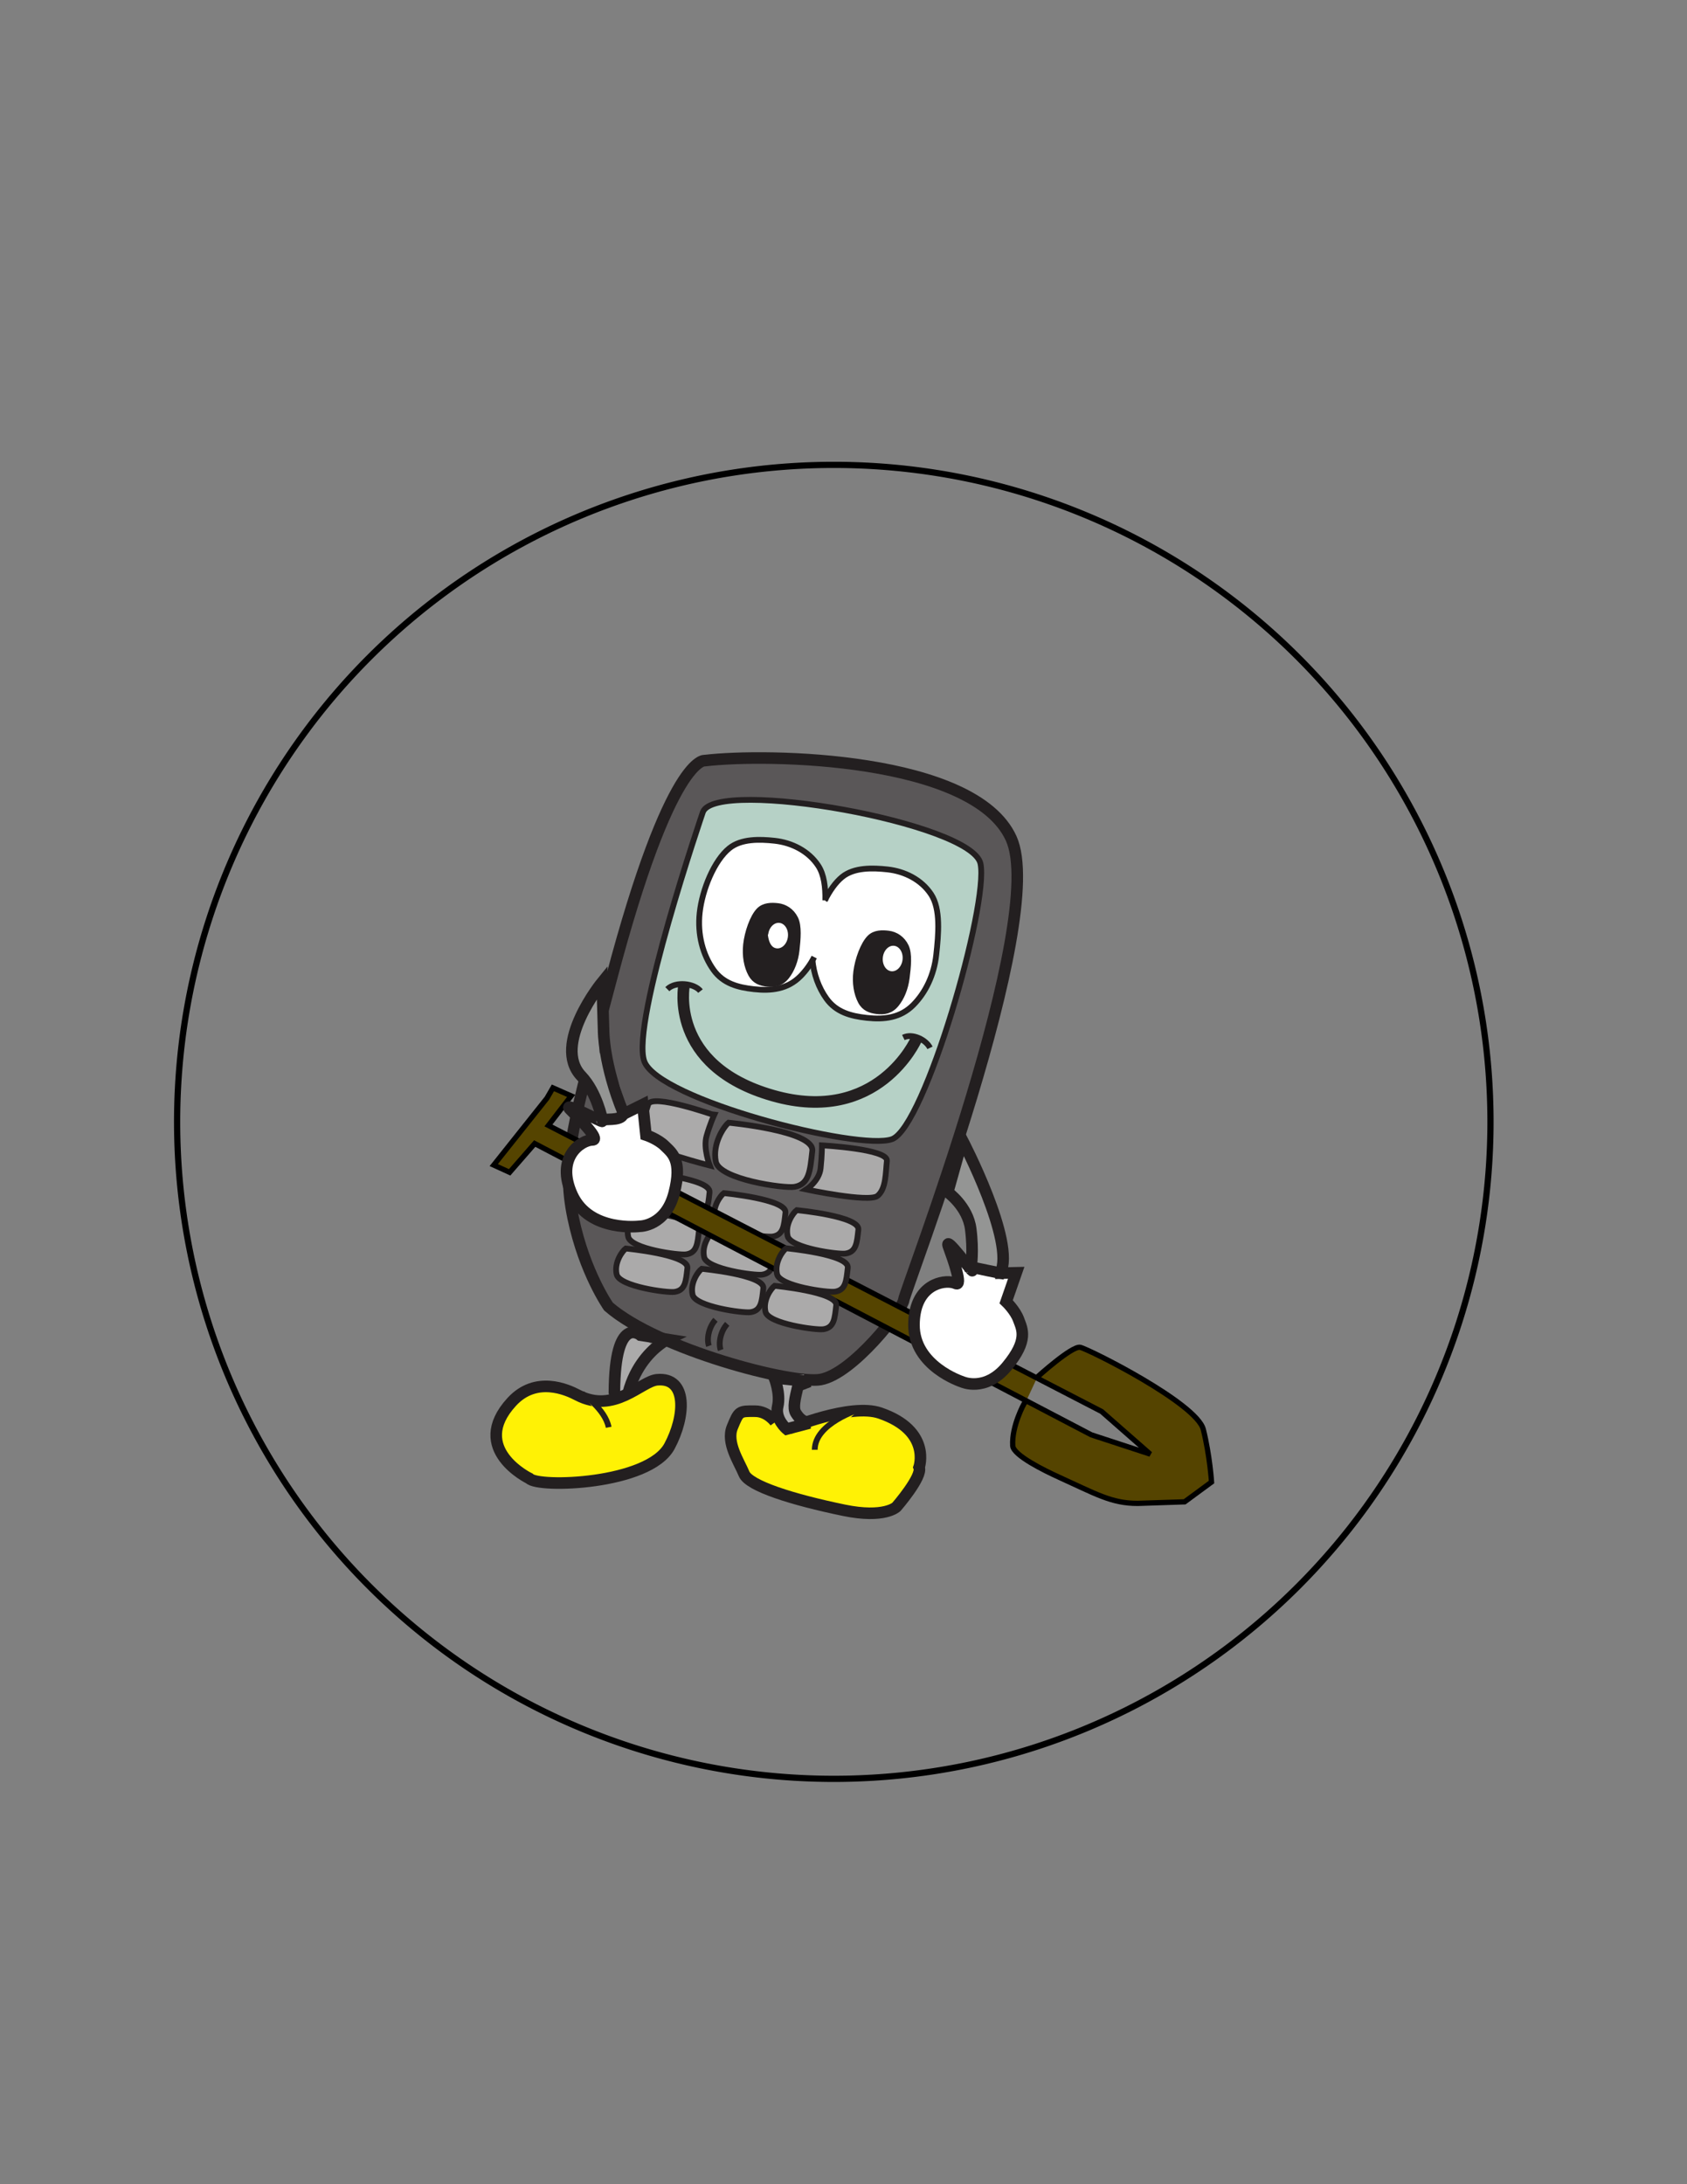 <?xml version="1.0" encoding="UTF-8" standalone="no"?>
<!-- Created with Inkscape (http://www.inkscape.org/) -->

<svg
   xmlns:dc="http://purl.org/dc/elements/1.1/"
   xmlns:cc="http://creativecommons.org/ns#"
   xmlns:rdf="http://www.w3.org/1999/02/22-rdf-syntax-ns#"
   xmlns:svg="http://www.w3.org/2000/svg"
   xmlns="http://www.w3.org/2000/svg"
   xmlns:sodipodi="http://sodipodi.sourceforge.net/DTD/sodipodi-0.dtd"
   xmlns:inkscape="http://www.inkscape.org/namespaces/inkscape"
   id="svg2985"
   version="1.1"
   inkscape:version="0.48.4 r9939"
   width="765"
   height="990"
   xml:space="preserve"
   sodipodi:docname="MouribaLos.svg"><rect width="100%" height="100%" fill="#808080" stroke="none"/><defs
     id="defs2989"><clipPath
       clipPathUnits="userSpaceOnUse"
       id="clipPath2999"><path
         d="M 0,792 612,792 612,0 0,0 0,792 z"
         id="path3001" /></clipPath><clipPath
       clipPathUnits="userSpaceOnUse"
       id="clipPath3007"><path
         d="m -238.899,743.427 1150.9,0 0,-689.118 -1150.9,0 0,689.118 z"
         id="path3009" /></clipPath><clipPath
       clipPathUnits="userSpaceOnUse"
       id="clipPath3019"><path
         d="M 0,792 612,792 612,0 0,0 0,792 z"
         id="path3021" /></clipPath></defs><sodipodi:namedview
     pagecolor="#ffffff"
     bordercolor="#666666"
     borderopacity="1"
     objecttolerance="10"
     gridtolerance="10"
     guidetolerance="10"
     inkscape:pageopacity="0"
     inkscape:pageshadow="2"
     inkscape:window-width="1680"
     inkscape:window-height="988"
     id="namedview2987"
     showgrid="false"
     inkscape:zoom="0.50373353"
     inkscape:cx="-112.99676"
     inkscape:cy="503.2352"
     inkscape:window-x="-32000"
     inkscape:window-y="-32000"
     inkscape:window-maximized="0"
     inkscape:current-layer="g3017" /><g
     id="g2993"
     inkscape:groupmode="layer"
     inkscape:label="MouribaDev4D"
     transform="matrix(1.25,0,0,-1.25,0,990)"><g
       id="g2995"><g
         id="g2997"
         clip-path="url(#clipPath2999)"><g
           id="g3003"><g
             id="g3005" /><g
             id="g3011"><g
               clip-path="url(#clipPath3007)"
               opacity="0.41"
               id="g3013" /></g></g></g></g><g
       id="g3015"><g
         id="g3017"
         clip-path="url(#clipPath3019)"><g
           id="g3039"
           transform="matrix(0.688,-0.128,0.128,0.688,207.926,350.383)"><path
             inkscape:connector-curvature="0"
             d="m 0,0 c -11.762,28.614 -8.96,48.564 -3.198,125.68 8.969,120.042 26.977,119.759 26.977,119.759 31.157,9.699 136.929,27.456 163.499,-10.61 26.569,-38.066 -11.374,-240.409 -11.009,-245.287 0.367,-4.877 -18.895,-42.299 -34.791,-48.398 -13.884,-5.329 -86.054,-0.059 -115.06,17.043 0,0 -15.395,14.997 -26.418,41.813"
             style="fill:#5a5758;fill-opacity:1;fill-rule:nonzero;stroke:none"
             id="path3041" /></g><g
           id="g3043"
           transform="matrix(0.688,-0.128,0.128,0.688,207.926,350.383)"><path
             inkscape:connector-curvature="0"
             d="m 0,0 c -11.762,28.614 -8.96,48.564 -3.198,125.68 8.969,120.042 26.977,119.759 26.977,119.759 31.157,9.699 136.929,27.456 163.499,-10.61 26.569,-38.066 -11.374,-240.409 -11.009,-245.287 0.367,-4.877 -18.895,-42.299 -34.791,-48.398 -13.884,-5.329 -86.054,-0.059 -115.06,17.043 0,0 -15.395,14.997 -26.418,41.813 z"
             style="fill:none;stroke:#231f20;stroke-width:6;stroke-linecap:butt;stroke-linejoin:miter;stroke-miterlimit:4;stroke-opacity:1;stroke-dasharray:none"
             id="path3045" /></g><g
           id="g3047"
           transform="matrix(0.688,-0.128,0.128,0.688,263.83,311.955)"><path
             inkscape:connector-curvature="0"
             d="M 0,0 C -2.763,-4.442 -2.755,-10.727 -0.866,-13.937"
             style="fill:none;stroke:#231f20;stroke-width:3;stroke-linecap:butt;stroke-linejoin:miter;stroke-miterlimit:4;stroke-opacity:1;stroke-dasharray:none"
             id="path3049" /></g><g
           id="g3051"
           transform="matrix(0.7,0,0,0.7,288.261,265.544)"><path
             inkscape:connector-curvature="0"
             d="M 0,0 C 5.014,-1.152 9.423,-8.171 10.492,-12.401"
             style="fill:none;stroke:#231f20;stroke-width:6;stroke-linecap:butt;stroke-linejoin:miter;stroke-miterlimit:4;stroke-opacity:1;stroke-dasharray:none"
             id="path3053" /></g><g
           id="g3055"
           transform="matrix(0.7,0,0,0.7,239.183,302.148)"><path
             inkscape:connector-curvature="0"
             d="m 0,0 c 0,0 -24.75,-7.994 -16.6,-52.459 l -6.674,31.012 c 0.215,40.825 13.5,29.612 13.5,29.612 L 0,0 z"
             style="fill:#abaaaa;fill-opacity:1;fill-rule:nonzero;stroke:none"
             id="path3057" /></g><g
           id="g3059"
           transform="matrix(0.7,0,0,0.7,239.183,302.148)"><path
             inkscape:connector-curvature="0"
             d="M 4.255,5.957 C 4.255,5.957 -24.75,-7.994 -16.6,-52.459 l -6.674,31.012 c 0.215,40.825 13.5,29.612 13.5,29.612 z"
             style="fill:none;stroke:#231f20;stroke-width:6;stroke-linecap:butt;stroke-linejoin:miter;stroke-miterlimit:4;stroke-opacity:1;stroke-dasharray:none"
             id="path3061"
             sodipodi:nodetypes="ccccc" /></g><g
           id="g3063"
           transform="matrix(0.7,0,0,0.7,286.375,274.05)"><path
             inkscape:connector-curvature="0"
             d="m 0,0 c 0,0 31.581,13.233 46.991,7.955 26.819,-9.189 20.213,-28.106 20.213,-28.106 1.957,-4.763 -11.75,-20.506 -11.75,-20.506 0,0 -6.183,-6.08 -27.19,-1.739 -26.958,5.569 -49.193,12.646 -51.738,18.836 -2.546,6.193 -9.421,16.194 -6.11,24.211 3.452,8.359 3.452,8.359 11.975,8.261 6.374,-0.072 10.305,-5.609 10.305,-5.609"
             style="fill:#fff205;fill-opacity:1;fill-rule:nonzero;stroke:#231f20;stroke-width:6;stroke-linecap:butt;stroke-linejoin:miter;stroke-miterlimit:4;stroke-opacity:1;stroke-dasharray:none"
             id="path3065" /></g><g
           id="g3067"
           transform="matrix(0.688,-0.128,0.128,0.688,255.004,497.582)"><path
             inkscape:connector-curvature="0"
             d="m 0,0 c 0,0 -16.775,-114.136 -6.31,-132.482 10.466,-18.346 118.145,-25.561 133.708,-16.263 15.564,9.301 27.154,128.788 18.96,148.739 C 138.164,19.945 3.646,18.729 0,0"
             style="fill:#b6d1c6;fill-opacity:1;fill-rule:nonzero;stroke:none"
             id="path3069" /></g><g
           id="g3071"
           transform="matrix(0.688,-0.128,0.128,0.688,255.004,497.582)"><path
             inkscape:connector-curvature="0"
             d="m 0,0 c 0,0 -16.775,-114.136 -6.31,-132.482 10.466,-18.346 118.145,-25.561 133.708,-16.263 15.564,9.301 27.154,128.788 18.96,148.739 C 138.164,19.945 3.646,18.729 0,0 z"
             style="fill:none;stroke:#231f20;stroke-width:3;stroke-linecap:butt;stroke-linejoin:miter;stroke-miterlimit:4;stroke-opacity:1;stroke-dasharray:none"
             id="path3073" /></g><g
           id="g3075"
           transform="matrix(0.688,-0.128,0.128,0.688,299.196,465.428)"><path
             inkscape:connector-curvature="0"
             d="m 0,0 c 1.553,5.492 3.806,10.417 6.67,13.758 5.151,6.007 14.585,7.504 22.388,8.09 8.88,0.667 18.202,-1.968 24.551,-8.565 6.348,-6.597 7.56,-19.671 8.366,-30.405 0.786,-10.463 -1.921,-20.218 -6.96,-27.624 -5.299,-7.789 -13.378,-10.3 -22.482,-10.985 -8.399,-0.632 -16.137,0.009 -22.344,5.952 -5.011,4.797 -8.892,11.306 -10.974,18.83"
             style="fill:#ffffff;fill-opacity:1;fill-rule:nonzero;stroke:#231f20;stroke-width:3;stroke-linecap:butt;stroke-linejoin:miter;stroke-miterlimit:4;stroke-opacity:1;stroke-dasharray:none"
             id="path3077" /></g><g
           id="g3079"
           transform="matrix(0.688,-0.128,0.128,0.688,295.379,444.951)"><path
             inkscape:connector-curvature="0"
             d="m 0,0 c -1.215,-4.059 -2.99,-7.799 -5.221,-11.079 -5.298,-7.789 -13.377,-10.301 -22.481,-10.984 -8.4,-0.632 -16.137,0.007 -22.344,5.952 -6.92,6.622 -11.685,16.509 -12.535,27.825 -0.904,12.036 2.444,28.047 9.016,35.711 5.15,6.007 14.585,7.503 22.388,8.09 8.879,0.667 18.202,-1.969 24.551,-8.565 3.815,-3.966 5.774,-10.271 6.905,-17.001"
             style="fill:#ffffff;fill-opacity:1;fill-rule:nonzero;stroke:#231f20;stroke-width:3;stroke-linecap:butt;stroke-linejoin:miter;stroke-miterlimit:4;stroke-opacity:1;stroke-dasharray:none"
             id="path3081" /></g><g
           id="g3083"
           transform="matrix(0.688,-0.128,0.128,0.688,288.497,458.939)"><path
             d="m 0,0 c 2.656,-3.5 3.263,-10.341 3.685,-15.956 0.411,-5.473 -0.614,-10.547 -2.613,-14.372 -2.104,-4.024 -5.388,-5.267 -9.109,-5.547 -3.432,-0.258 -6.605,0.141 -9.196,3.3 -2.889,3.52 -4.924,8.725 -5.369,14.644 -0.473,6.296 0.761,14.634 3.384,18.582 2.058,3.092 5.907,3.795 9.095,4.035 C -6.493,4.958 -2.654,3.502 0,0"
             style="fill:#231f20;fill-opacity:1;fill-rule:nonzero;stroke:none"
             id="path3085"
             inkscape:connector-curvature="0" /></g><g
           id="g3087"
           transform="matrix(0.688,-0.128,0.128,0.688,288.497,458.939)"><path
             d="m 0,0 c 2.656,-3.5 3.263,-10.341 3.685,-15.956 0.411,-5.473 -0.614,-10.547 -2.613,-14.372 -2.104,-4.024 -5.388,-5.267 -9.109,-5.547 -3.432,-0.258 -6.605,0.141 -9.196,3.3 -2.889,3.52 -4.924,8.725 -5.369,14.644 -0.473,6.296 0.761,14.634 3.384,18.582 2.058,3.092 5.907,3.795 9.095,4.035 C -6.493,4.958 -2.654,3.502 0,0 z"
             style="fill:none;stroke:#231f20;stroke-width:3;stroke-linecap:butt;stroke-linejoin:miter;stroke-miterlimit:4;stroke-opacity:1;stroke-dasharray:none"
             id="path3089"
             inkscape:connector-curvature="0" /></g><g
           id="g3091"
           transform="matrix(0.688,-0.128,0.128,0.688,328.627,448.837)"><path
             d="m 0,0 c 2.598,-3.544 3.091,-10.393 3.419,-16.015 0.318,-5.479 -0.791,-10.536 -2.855,-14.326 -2.168,-3.989 -5.474,-5.177 -9.199,-5.394 -3.436,-0.2 -6.601,0.251 -9.14,3.453 -2.83,3.569 -4.777,8.806 -5.122,14.733 -0.369,6.302 1.003,14.617 3.694,18.521 2.109,3.058 5.968,3.696 9.16,3.882 C -6.408,5.066 -2.594,3.546 0,0"
             style="fill:#231f20;fill-opacity:1;fill-rule:nonzero;stroke:none"
             id="path3093"
             inkscape:connector-curvature="0" /></g><g
           id="g3095"
           transform="matrix(0.688,-0.128,0.128,0.688,328.627,448.837)"><path
             d="m 0,0 c 2.598,-3.544 3.091,-10.393 3.419,-16.015 0.318,-5.479 -0.791,-10.536 -2.855,-14.326 -2.168,-3.989 -5.474,-5.177 -9.199,-5.394 -3.436,-0.2 -6.601,0.251 -9.14,3.453 -2.83,3.569 -4.777,8.806 -5.122,14.733 -0.369,6.302 1.003,14.617 3.694,18.521 2.109,3.058 5.968,3.696 9.16,3.882 C -6.408,5.066 -2.594,3.546 0,0 z"
             style="fill:none;stroke:#231f20;stroke-width:3;stroke-linecap:butt;stroke-linejoin:miter;stroke-miterlimit:4;stroke-opacity:1;stroke-dasharray:none"
             id="path3097"
             inkscape:connector-curvature="0" /></g><g
           id="g3099"
           transform="matrix(0.688,-0.128,0.128,0.688,248.18,434.852)"><path
             inkscape:connector-curvature="0"
             d="m 0,0 c 0,0 -0.625,-42.614 55.736,-47.946 56.359,-5.333 67.677,42.123 67.677,42.123"
             style="fill:none;stroke:#231f20;stroke-width:6;stroke-linecap:butt;stroke-linejoin:miter;stroke-miterlimit:4;stroke-opacity:1;stroke-dasharray:none"
             id="path3101" /></g><g
           id="g3103"
           transform="matrix(0.688,-0.131,0.131,0.688,242.092,433.324)"><path
             d="M 0,0 C 3.442,4.977 13.273,5.56 17.05,2.237"
             style="fill:none;stroke:#231f20;stroke-width:3;stroke-linecap:butt;stroke-linejoin:miter;stroke-miterlimit:4;stroke-opacity:1;stroke-dasharray:none"
             id="path3105"
             inkscape:connector-curvature="0" /></g><g
           id="g3107"
           transform="matrix(0.688,-0.128,0.128,0.688,327.714,415.789)"><path
             inkscape:connector-curvature="0"
             d="M 0,0 C 4.257,3.178 11.813,0.983 14.554,-2.733"
             style="fill:none;stroke:#231f20;stroke-width:3;stroke-linecap:butt;stroke-linejoin:miter;stroke-miterlimit:4;stroke-opacity:1;stroke-dasharray:none"
             id="path3109" /></g><g
           id="g3111"
           transform="matrix(0.688,-0.128,0.128,0.688,264.314,384.905)"><path
             inkscape:connector-curvature="0"
             d="M 0,0 C 0,0 44.549,4.064 45.335,-6.398 46.12,-16.863 46.877,-23.741 39.666,-26.436 34.75,-28.271 0.702,-29.84 -2.831,-21.019 -6.363,-12.196 -1.979,-2.301 0,0"
             style="fill:#abaaaa;fill-opacity:1;fill-rule:nonzero;stroke:none"
             id="path3113" /></g><g
           id="g3115"
           transform="matrix(0.688,-0.128,0.128,0.688,264.314,384.905)"><path
             inkscape:connector-curvature="0"
             d="M 0,0 C 0,0 44.549,4.064 45.335,-6.398 46.12,-16.863 46.877,-23.741 39.666,-26.436 34.75,-28.271 0.702,-29.84 -2.831,-21.019 -6.363,-12.196 -1.979,-2.301 0,0 z"
             style="fill:none;stroke:#231f20;stroke-width:3;stroke-linecap:butt;stroke-linejoin:miter;stroke-miterlimit:4;stroke-opacity:1;stroke-dasharray:none"
             id="path3117" /></g><g
           id="g3119"
           transform="matrix(0.688,-0.128,0.128,0.688,298.182,376.687)"><path
             inkscape:connector-curvature="0"
             d="m 0,0 c 0,0 34.101,4.475 34.565,-1.709 0.464,-6.183 2.279,-14.416 -1.461,-18.763 -3.739,-4.346 -36.916,-3.49 -36.916,-3.49 0,0 5.809,5.458 5.308,12.116 C 0.996,-5.188 0,0 0,0"
             style="fill:#abaaaa;fill-opacity:1;fill-rule:nonzero;stroke:none"
             id="path3121" /></g><g
           id="g3123"
           transform="matrix(0.688,-0.128,0.128,0.688,298.182,376.687)"><path
             inkscape:connector-curvature="0"
             d="m 0,0 c 0,0 34.101,4.475 34.565,-1.709 0.464,-6.183 2.279,-14.416 -1.461,-18.763 -3.739,-4.346 -36.916,-3.49 -36.916,-3.49 0,0 5.809,5.458 5.308,12.116 C 0.996,-5.188 0,0 0,0 z"
             style="fill:none;stroke:#231f20;stroke-width:3;stroke-linecap:butt;stroke-linejoin:miter;stroke-miterlimit:4;stroke-opacity:1;stroke-dasharray:none"
             id="path3125" /></g><g
           id="g3127"
           transform="matrix(0.688,-0.128,0.128,0.688,259.052,387.66)"><path
             inkscape:connector-curvature="0"
             d="m 0,0 c -0.002,0 -33.98,5.312 -34.597,-0.857 -0.616,-6.17 -2.632,-14.358 0.999,-18.793 3.631,-4.439 36.194,-6.468 36.194,-6.468 0,0 -5.115,8.14 -4.452,14.784 C -1.193,-4.689 0,0 0,0"
             style="fill:#abaaaa;fill-opacity:1;fill-rule:nonzero;stroke:none"
             id="path3129" /></g><g
           id="g3131"
           transform="matrix(0.688,-0.128,0.128,0.688,259.052,387.66)"><path
             inkscape:connector-curvature="0"
             d="m 0,0 c -0.002,0 -33.98,5.312 -34.597,-0.857 -0.616,-6.17 -2.632,-14.358 0.999,-18.793 3.631,-4.439 36.194,-6.468 36.194,-6.468 0,0 -5.115,8.14 -4.452,14.784 C -1.193,-4.689 0,0 0,0 z"
             style="fill:none;stroke:#231f20;stroke-width:3;stroke-linecap:butt;stroke-linejoin:miter;stroke-miterlimit:4;stroke-opacity:1;stroke-dasharray:none"
             id="path3133" /></g><g
           id="g3135"
           transform="matrix(0.688,-0.128,0.128,0.688,262.594,359.364)"><path
             inkscape:connector-curvature="0"
             d="m 0,0 c 0,0 32.727,2.937 33.252,-4.056 0.526,-6.991 1.048,-11.585 -4.26,-13.423 -3.618,-1.252 -28.625,-2.469 -31.175,3.413 C -4.731,-8.187 -1.464,-1.55 0,0"
             style="fill:#abaaaa;fill-opacity:1;fill-rule:nonzero;stroke:none"
             id="path3137" /></g><g
           id="g3139"
           transform="matrix(0.688,-0.128,0.128,0.688,262.594,359.364)"><path
             inkscape:connector-curvature="0"
             d="m 0,0 c 0,0 32.727,2.937 33.252,-4.056 0.526,-6.991 1.048,-11.585 -4.26,-13.423 -3.618,-1.252 -28.625,-2.469 -31.175,3.413 C -4.731,-8.187 -1.464,-1.55 0,0 z"
             style="fill:none;stroke:#231f20;stroke-width:3;stroke-linecap:butt;stroke-linejoin:miter;stroke-miterlimit:4;stroke-opacity:1;stroke-dasharray:none"
             id="path3141" /></g><g
           id="g3143"
           transform="matrix(0.688,-0.128,0.128,0.688,235.048,366.724)"><path
             inkscape:connector-curvature="0"
             d="M 0,0 C 0,0 32.729,2.938 33.254,-4.055 33.779,-11.046 34.3,-15.641 28.992,-17.479 25.375,-18.73 0.367,-19.948 -2.183,-14.066 -4.731,-8.187 -1.464,-1.549 0,0"
             style="fill:#abaaaa;fill-opacity:1;fill-rule:nonzero;stroke:none"
             id="path3145" /></g><g
           id="g3147"
           transform="matrix(0.688,-0.128,0.128,0.688,235.048,366.724)"><path
             inkscape:connector-curvature="0"
             d="M 0,0 C 0,0 32.729,2.938 33.254,-4.055 33.779,-11.046 34.3,-15.641 28.992,-17.479 25.375,-18.73 0.367,-19.948 -2.183,-14.066 -4.731,-8.187 -1.464,-1.549 0,0 z"
             style="fill:none;stroke:#231f20;stroke-width:3;stroke-linecap:butt;stroke-linejoin:miter;stroke-miterlimit:4;stroke-opacity:1;stroke-dasharray:none"
             id="path3149" /></g><g
           id="g3151"
           transform="matrix(0.688,-0.128,0.128,0.688,258.758,345.538)"><path
             inkscape:connector-curvature="0"
             d="M 0,0 C 0,0 32.728,2.938 33.253,-4.054 33.779,-11.046 34.3,-15.641 28.992,-17.479 25.374,-18.73 0.367,-19.947 -2.183,-14.066 -4.731,-8.186 -1.464,-1.548 0,0"
             style="fill:#abaaaa;fill-opacity:1;fill-rule:nonzero;stroke:none"
             id="path3153" /></g><g
           id="g3155"
           transform="matrix(0.688,-0.128,0.128,0.688,258.758,345.538)"><path
             inkscape:connector-curvature="0"
             d="M 0,0 C 0,0 32.728,2.938 33.253,-4.054 33.779,-11.046 34.3,-15.641 28.992,-17.479 25.374,-18.73 0.367,-19.947 -2.183,-14.066 -4.731,-8.186 -1.464,-1.548 0,0 z"
             style="fill:none;stroke:#231f20;stroke-width:3;stroke-linecap:butt;stroke-linejoin:miter;stroke-miterlimit:4;stroke-opacity:1;stroke-dasharray:none"
             id="path3157" /></g><g
           id="g3159"
           transform="matrix(0.688,-0.128,0.128,0.688,231.212,352.899)"><path
             inkscape:connector-curvature="0"
             d="M 0,0 C 0,0 32.729,2.938 33.254,-4.055 33.779,-11.047 34.3,-15.641 28.992,-17.479 25.374,-18.73 0.367,-19.947 -2.183,-14.066 -4.731,-8.186 -1.464,-1.549 0,0"
             style="fill:#abaaaa;fill-opacity:1;fill-rule:nonzero;stroke:none"
             id="path3161" /></g><g
           id="g3163"
           transform="matrix(0.688,-0.128,0.128,0.688,231.212,352.899)"><path
             inkscape:connector-curvature="0"
             d="M 0,0 C 0,0 32.729,2.938 33.254,-4.055 33.779,-11.047 34.3,-15.641 28.992,-17.479 25.374,-18.73 0.367,-19.947 -2.183,-14.066 -4.731,-8.186 -1.464,-1.549 0,0 z"
             style="fill:none;stroke:#231f20;stroke-width:3;stroke-linecap:butt;stroke-linejoin:miter;stroke-miterlimit:4;stroke-opacity:1;stroke-dasharray:none"
             id="path3165" /></g><g
           id="g3167"
           transform="matrix(0.688,-0.128,0.128,0.688,254.557,331.925)"><path
             inkscape:connector-curvature="0"
             d="M 0,0 C 0,0 32.729,2.938 33.253,-4.055 33.779,-11.047 34.3,-15.641 28.992,-17.479 25.374,-18.73 0.367,-19.948 -2.183,-14.066 -4.731,-8.186 -1.464,-1.55 0,0"
             style="fill:#abaaaa;fill-opacity:1;fill-rule:nonzero;stroke:none"
             id="path3169" /></g><g
           id="g3171"
           transform="matrix(0.688,-0.128,0.128,0.688,254.557,331.925)"><path
             inkscape:connector-curvature="0"
             d="M 0,0 C 0,0 32.729,2.938 33.253,-4.055 33.779,-11.047 34.3,-15.641 28.992,-17.479 25.374,-18.73 0.367,-19.948 -2.183,-14.066 -4.731,-8.186 -1.464,-1.55 0,0 z"
             style="fill:none;stroke:#231f20;stroke-width:3;stroke-linecap:butt;stroke-linejoin:miter;stroke-miterlimit:4;stroke-opacity:1;stroke-dasharray:none"
             id="path3173" /></g><g
           id="g3175"
           transform="matrix(0.688,-0.128,0.128,0.688,227.011,339.285)"><path
             inkscape:connector-curvature="0"
             d="m 0,0 c 0,0 32.729,2.938 33.254,-4.054 0.525,-6.992 1.047,-11.587 -4.261,-13.425 C 25.375,-18.73 0.368,-19.948 -2.183,-14.066 -4.731,-8.186 -1.464,-1.549 0,0"
             style="fill:#abaaaa;fill-opacity:1;fill-rule:nonzero;stroke:none"
             id="path3177" /></g><path
           id="path3623"
           style="fill:#554400;stroke:#000000;stroke-width:1.904;stroke-linecap:butt;stroke-linejoin:miter;stroke-miterlimit:4;stroke-opacity:1;stroke-dasharray:none"
           d="m 376.363,292.734 c 0,0 12.511,11.319 15.489,10.723 2.979,-0.596 42.298,-20.255 44.681,-29.787 2.383,-9.532 2.979,-19.064 2.979,-19.064 l -9.76,-7.178 -17.048,-0.567 c -9.517,0 -15.197,3.454 -28.596,9.532 -5.014,2.274 -16.492,7.875 -16.712,11.355 -0.454,7.193 4.201,15.454 4.201,15.454 l 0.596,0.596 m -173.78,109.98 -19.291,-24.24 5.761,-2.632 9.095,10.437 201.947,-105.629 21.363,-6.995 -17.643,15.466 -12.187,6.299 -188.492,97.424 8.24,10.717 -6.616,2.912 z"
           inkscape:connector-curvature="0" /><g
           id="g3179"
           transform="matrix(0.688,-0.128,0.128,0.688,227.011,339.285)"><path
             inkscape:connector-curvature="0"
             d="m 0,0 c 0,0 32.729,2.938 33.254,-4.054 0.525,-6.992 1.047,-11.587 -4.261,-13.425 C 25.375,-18.73 0.368,-19.948 -2.183,-14.066 -4.731,-8.186 -1.464,-1.549 0,0 z"
             style="fill:none;stroke:#231f20;stroke-width:3;stroke-linecap:butt;stroke-linejoin:miter;stroke-miterlimit:4;stroke-opacity:1;stroke-dasharray:none"
             id="path3181" /></g><g
           id="g3183"
           transform="matrix(0.688,-0.128,0.128,0.688,289.034,353.191)"><path
             inkscape:connector-curvature="0"
             d="M 0,0 C 0,0 32.729,2.938 33.254,-4.054 33.778,-11.046 34.3,-15.641 28.992,-17.479 25.374,-18.73 0.366,-19.948 -2.183,-14.066 -4.731,-8.186 -1.465,-1.549 0,0"
             style="fill:#abaaaa;fill-opacity:1;fill-rule:nonzero;stroke:none"
             id="path3185" /></g><g
           id="g3187"
           transform="matrix(0.688,-0.128,0.128,0.688,289.034,353.191)"><path
             inkscape:connector-curvature="0"
             d="M 0,0 C 0,0 32.729,2.938 33.254,-4.054 33.778,-11.046 34.3,-15.641 28.992,-17.479 25.374,-18.73 0.366,-19.948 -2.183,-14.066 -4.731,-8.186 -1.465,-1.549 0,0 z"
             style="fill:none;stroke:#231f20;stroke-width:3;stroke-linecap:butt;stroke-linejoin:miter;stroke-miterlimit:4;stroke-opacity:1;stroke-dasharray:none"
             id="path3189" /></g><g
           id="g3191"
           transform="matrix(0.688,-0.128,0.128,0.688,285.197,339.366)"><path
             inkscape:connector-curvature="0"
             d="m 0,0 c 0,0 32.728,2.938 33.253,-4.054 0.525,-6.992 1.048,-11.585 -4.261,-13.424 C 25.374,-18.73 0.367,-19.946 -2.184,-14.064 -4.731,-8.185 -1.464,-1.548 0,0"
             style="fill:#abaaaa;fill-opacity:1;fill-rule:nonzero;stroke:none"
             id="path3193" /></g><g
           id="g3195"
           transform="matrix(0.688,-0.128,0.128,0.688,285.197,339.366)"><path
             inkscape:connector-curvature="0"
             d="m 0,0 c 0,0 32.728,2.938 33.253,-4.054 0.525,-6.992 1.048,-11.585 -4.261,-13.424 C 25.374,-18.73 0.367,-19.946 -2.184,-14.064 -4.731,-8.185 -1.464,-1.548 0,0 z"
             style="fill:none;stroke:#231f20;stroke-width:3;stroke-linecap:butt;stroke-linejoin:miter;stroke-miterlimit:4;stroke-opacity:1;stroke-dasharray:none"
             id="path3197" /></g><g
           id="g3199"
           transform="matrix(0.688,-0.128,0.128,0.688,280.997,325.752)"><path
             inkscape:connector-curvature="0"
             d="m 0,0 c 0,0 32.729,2.938 33.254,-4.054 0.525,-6.992 1.047,-11.587 -4.262,-13.425 C 25.374,-18.73 0.368,-19.947 -2.183,-14.066 -4.731,-8.186 -1.465,-1.548 0,0"
             style="fill:#abaaaa;fill-opacity:1;fill-rule:nonzero;stroke:none"
             id="path3201" /></g><g
           id="g3203"
           transform="matrix(0.688,-0.128,0.128,0.688,280.997,325.752)"><path
             inkscape:connector-curvature="0"
             d="m 0,0 c 0,0 32.729,2.938 33.254,-4.054 0.525,-6.992 1.047,-11.587 -4.262,-13.425 C 25.374,-18.73 0.368,-19.947 -2.183,-14.066 -4.731,-8.186 -1.465,-1.548 0,0 z"
             style="fill:none;stroke:#231f20;stroke-width:3;stroke-linecap:butt;stroke-linejoin:miter;stroke-miterlimit:4;stroke-opacity:1;stroke-dasharray:none"
             id="path3205" /></g><g
           id="g3207"
           transform="matrix(0.688,-0.128,0.128,0.688,259.561,313.445)"><path
             inkscape:connector-curvature="0"
             d="M 0,0 C -2.763,-4.442 -2.756,-10.726 -0.867,-13.936"
             style="fill:none;stroke:#231f20;stroke-width:3;stroke-linecap:butt;stroke-linejoin:miter;stroke-miterlimit:4;stroke-opacity:1;stroke-dasharray:none"
             id="path3209" /></g><g
           id="g3227"
           transform="matrix(0.688,-0.128,0.128,0.688,286.184,452.311)"><path
             d="m 0,0 c 0.295,-3.932 -1.985,-7.309 -5.093,-7.542 -9.637,-0.725 -7.819,28.692 -6.163,6.696 -0.296,3.931 1.985,7.307 5.093,7.541 C -3.054,6.929 -0.295,3.931 0,0"
             style="fill:#ffffff;fill-opacity:1;fill-rule:nonzero;stroke:none"
             id="path3229"
             inkscape:connector-curvature="0" /></g><g
           id="g3231"
           transform="matrix(0.688,-0.128,0.128,0.688,286.184,452.311)"><path
             d="m 0,0 c 0.295,-3.932 -1.985,-7.309 -5.093,-7.542 -9.637,-0.725 -7.819,28.692 -6.163,6.696 -0.296,3.931 1.985,7.307 5.093,7.541 C -3.054,6.929 -0.295,3.931 0,0 z"
             style="fill:none;stroke:#231f20;stroke-width:1;stroke-linecap:butt;stroke-linejoin:miter;stroke-miterlimit:4;stroke-opacity:1;stroke-dasharray:none"
             id="path3233"
             inkscape:connector-curvature="0" /></g><g
           id="g3235"
           transform="matrix(0.688,-0.128,0.128,0.688,327.774,444.008)"><path
             d="m 0,0 c 0.296,-3.932 -1.985,-7.308 -5.094,-7.542 -3.108,-0.233 -5.867,2.764 -6.163,6.696 -0.295,3.931 1.986,7.308 5.094,7.541 C -3.055,6.929 -0.295,3.931 0,0"
             style="fill:#ffffff;fill-opacity:1;fill-rule:nonzero;stroke:none"
             id="path3237"
             inkscape:connector-curvature="0" /></g><g
           id="g3239"
           transform="matrix(0.688,-0.128,0.128,0.688,327.774,444.008)"><path
             d="m 0,0 c 0.296,-3.932 -1.985,-7.308 -5.094,-7.542 -3.108,-0.233 -5.867,2.764 -6.163,6.696 -0.295,3.931 1.986,7.308 5.094,7.541 C -3.055,6.929 -0.295,3.931 0,0 z"
             style="fill:none;stroke:#231f20;stroke-width:1;stroke-linecap:butt;stroke-linejoin:miter;stroke-miterlimit:4;stroke-opacity:1;stroke-dasharray:none"
             id="path3241"
             inkscape:connector-curvature="0" /></g><g
           id="g3243"
           transform="matrix(0.16,0.681,-0.681,0.16,226.28,388.06)"><path
             d="M 0,0 7.03,-8.476 -7.974,-13.7 c 0,0 -0.562,-6.421 -3.277,-10.84 -2.716,-4.421 -5.019,-10.652 -22.713,-10.269 -17.696,0.383 -20.761,13.296 -20.761,13.296 0,0 -9.233,24.619 7.716,37.887 16.948,13.268 28.886,1.93 30.225,-3.679 0.947,-3.964 8.729,8.396 12.653,14.781 3.922,6.385 -3.191,-19.19 -2.056,-17.341"
             style="fill:#ffffff;fill-opacity:1;fill-rule:nonzero;stroke:#231f20;stroke-width:6;stroke-linecap:butt;stroke-linejoin:miter;stroke-miterlimit:4;stroke-opacity:1;stroke-dasharray:none"
             id="path3245"
             inkscape:connector-curvature="0" /></g><g
           id="g3247"
           transform="matrix(0.16,0.681,-0.681,0.16,217.466,410.264)"><path
             d="m 0,0 28.119,7.448 c 0,0 -26.625,10.702 -36.041,3.705 C -17.338,4.156 -33.377,-9.303 -33.377,-9.303 c 1.089,-3.699 2.084,-10.552 5.796,-9.894 C -8.747,-15.858 0,0 0,0"
             style="fill:#949594;fill-opacity:1;fill-rule:nonzero;stroke:none"
             id="path3249"
             inkscape:connector-curvature="0"
             sodipodi:nodetypes="ccsccc" /></g><g
           id="g3251"
           transform="matrix(0.16,0.681,-0.681,0.16,217.466,410.264)"><path
             d="M 11.736,0.553 35.932,7.008 c 0,0 -37.528,18.271 -49.843,-0.625 -6.405,-9.828 -19.466,-15.686 -19.466,-15.686 1.089,-3.699 2.084,-10.552 5.796,-9.894 22.39,15.961 39.317,19.75 39.317,19.75 z"
             style="fill:none;stroke:#231f20;stroke-width:6;stroke-linecap:butt;stroke-linejoin:miter;stroke-miterlimit:4;stroke-opacity:1;stroke-dasharray:none"
             id="path3253"
             inkscape:connector-curvature="0"
             sodipodi:nodetypes="ccsccc" /></g><g
           id="g3255"
           transform="matrix(0.7,0,0,0.7,292.692,275.307)"><path
             inkscape:connector-curvature="0"
             d="m 0,0 c -3.501,1.26 -5.061,3.114 -6.402,5.961 -1.342,2.849 0.463,7.604 2.724,13.888 l 2.261,6.283 -11.424,-1.106 c 0,0 -0.217,-8.221 -2.503,-14.576 -2.288,-6.355 3.304,-12.201 3.304,-12.201 L 0,0 z"
             style="fill:#abaaaa;fill-opacity:1;fill-rule:nonzero;stroke:none"
             id="path3257" /></g><g
           id="g3259"
           transform="matrix(0.695,0.079,-0.079,0.695,293.624,275.993)"><path
             inkscape:connector-curvature="0"
             d="m 0,0 c -3.501,1.26 -5.061,3.114 -6.402,5.961 -1.342,2.849 0.463,7.604 2.724,13.888 l 6.006,1.572 -17.706,3.894 c 0,0 2.32,-8.511 0.034,-14.866 -2.288,-6.355 3.304,-12.201 3.304,-12.201 z"
             style="fill:none;stroke:#231f20;stroke-width:6;stroke-linecap:butt;stroke-linejoin:miter;stroke-miterlimit:4;stroke-opacity:1;stroke-dasharray:none"
             id="path3261"
             sodipodi:nodetypes="cccccccc" /></g><g
           id="g3263"
           transform="matrix(0.7,0,0,0.7,238.356,291.687)"><path
             inkscape:connector-curvature="0"
             d="m 0,0 c -8.362,-0.787 -22.069,-17.928 -41.221,-7.909 -5.41,2.829 -21.536,10.093 -34.068,-3.533 -22.46,-24.427 9.132,-39.673 9.132,-39.673 4.575,-5.003 61.864,-3.277 72.615,16.717 C 14.73,-19.017 15.956,1.503 0,0"
             style="fill:#fff205;fill-opacity:1;fill-rule:nonzero;stroke:none"
             id="path3265" /></g><g
           id="g3267"
           transform="matrix(0.7,0,0,0.7,238.356,291.687)"><path
             inkscape:connector-curvature="0"
             d="m 0,0 c -8.362,-0.787 -22.069,-17.928 -41.221,-7.909 -5.41,2.829 -21.536,10.093 -34.068,-3.533 -22.46,-24.427 9.132,-39.673 9.132,-39.673 4.575,-5.003 61.864,-3.277 72.615,16.717 C 14.73,-19.017 15.956,1.503 0,0 z"
             style="fill:none;stroke:#231f20;stroke-width:6;stroke-linecap:butt;stroke-linejoin:miter;stroke-miterlimit:4;stroke-opacity:1;stroke-dasharray:none"
             id="path3269" /></g><g
           id="g3271"
           transform="matrix(0.7,0,0,0.7,211.197,286.631)"><path
             inkscape:connector-curvature="0"
             d="M 0,0 C 0,0 11.874,-7.849 13.733,-17.391"
             style="fill:#fff205;fill-opacity:1;fill-rule:nonzero;stroke:#231f20;stroke-width:3;stroke-linecap:butt;stroke-linejoin:miter;stroke-miterlimit:4;stroke-opacity:1;stroke-dasharray:none"
             id="path3273" /></g><g
           id="g3275"
           transform="matrix(0.7,0,0,0.7,311.84,280.95)"><path
             inkscape:connector-curvature="0"
             d="M 0,0 C 0,0 -23.241,-7.064 -23.241,-20.929"
             style="fill:#fff205;fill-opacity:1;fill-rule:nonzero;stroke:#231f20;stroke-width:3;stroke-linecap:butt;stroke-linejoin:miter;stroke-miterlimit:4;stroke-opacity:1;stroke-dasharray:none"
             id="path3277" /></g><g
           id="g3307"
           transform="matrix(0.582,-0.388,0.388,0.582,360.961,330.306)"
           inkscape:transform-center-x="-10.21616"
           inkscape:transform-center-y="-15.093008"><path
             d="m 0,0 9.022,6.313 3.979,-15.381 c 0,0 6.354,-1.086 10.536,-4.154 4.186,-3.068 10.207,-5.872 8.377,-23.476 -1.828,-17.605 -14.948,-19.605 -14.948,-19.605 0,0 -25.291,-7.187 -37.128,10.789 -0.625,0.949 -1.183,1.876 -1.677,2.785 -0.479,0.883 -0.901,1.748 -1.267,2.591 -6.414,14.774 3.974,23.664 9.081,24.448 4.029,0.619 -7.654,9.385 -13.697,13.817 -6.044,4.433 18.865,-4.748 17.117,-3.465"
             style="fill:#ffffff;fill-opacity:1;fill-rule:nonzero;stroke:#231f20;stroke-width:6;stroke-linecap:butt;stroke-linejoin:miter;stroke-miterlimit:4;stroke-opacity:1;stroke-dasharray:none"
             id="path3309"
             inkscape:connector-curvature="0" /></g><g
           id="g3327"
           transform="matrix(0.582,-0.388,0.388,0.582,353.955,371.742)"
           inkscape:transform-center-x="7.2894725"
           inkscape:transform-center-y="19.826352"><path
             d="M -7.878,7.8206898e-5 -2.521,-22.349 c 0,0 12.731,-0.376 20.449,-9.212 7.718,-8.835 11.172,-16.391 11.172,-16.391 3.603,1.378 14.327,5.836 14.327,5.836 C 41.376,-24.433 -9.327,1.63 -9.327,1.63"
             style="fill:#949594;fill-opacity:1;fill-rule:nonzero;stroke:none"
             id="path3329"
             inkscape:connector-curvature="0"
             sodipodi:nodetypes="cccccc" /></g><g
           id="g3331"
           transform="matrix(0.582,-0.388,0.388,0.582,353.955,371.742)"
           inkscape:transform-center-x="7.6824714"
           inkscape:transform-center-y="19.558869"><path
             d="M -11.185,4.293 -2.521,-22.349 c 0,0 12.731,-0.376 20.449,-9.212 7.718,-8.835 11.172,-16.391 11.172,-16.391 3.603,1.378 14.327,5.836 14.327,5.836 -2.051,17.683 -54.612,46.409 -54.612,46.409 z"
             style="fill:none;stroke:#231f20;stroke-width:6;stroke-linecap:butt;stroke-linejoin:miter;stroke-miterlimit:4;stroke-opacity:1;stroke-dasharray:none"
             id="path3333"
             inkscape:connector-curvature="0"
             sodipodi:nodetypes="cccccc" /></g><path
           sodipodi:type="arc"
           style="fill:none;stroke:#000000;stroke-width:3.4;stroke-miterlimit:4;stroke-opacity:1;stroke-dasharray:none"
           id="path3896"
           sodipodi:cx="389.0946"
           sodipodi:cy="535.39459"
           sodipodi:rx="359.31696"
           sodipodi:ry="359.31696"
           d="m 748.412,535.395 a 359.317,359.317 0 1 1 -718.634,0 359.317,359.317 0 1 1 718.634,0 z"
           transform="matrix(0.663,0,0,-0.663,44.51,740.176)" /></g></g></g></svg>